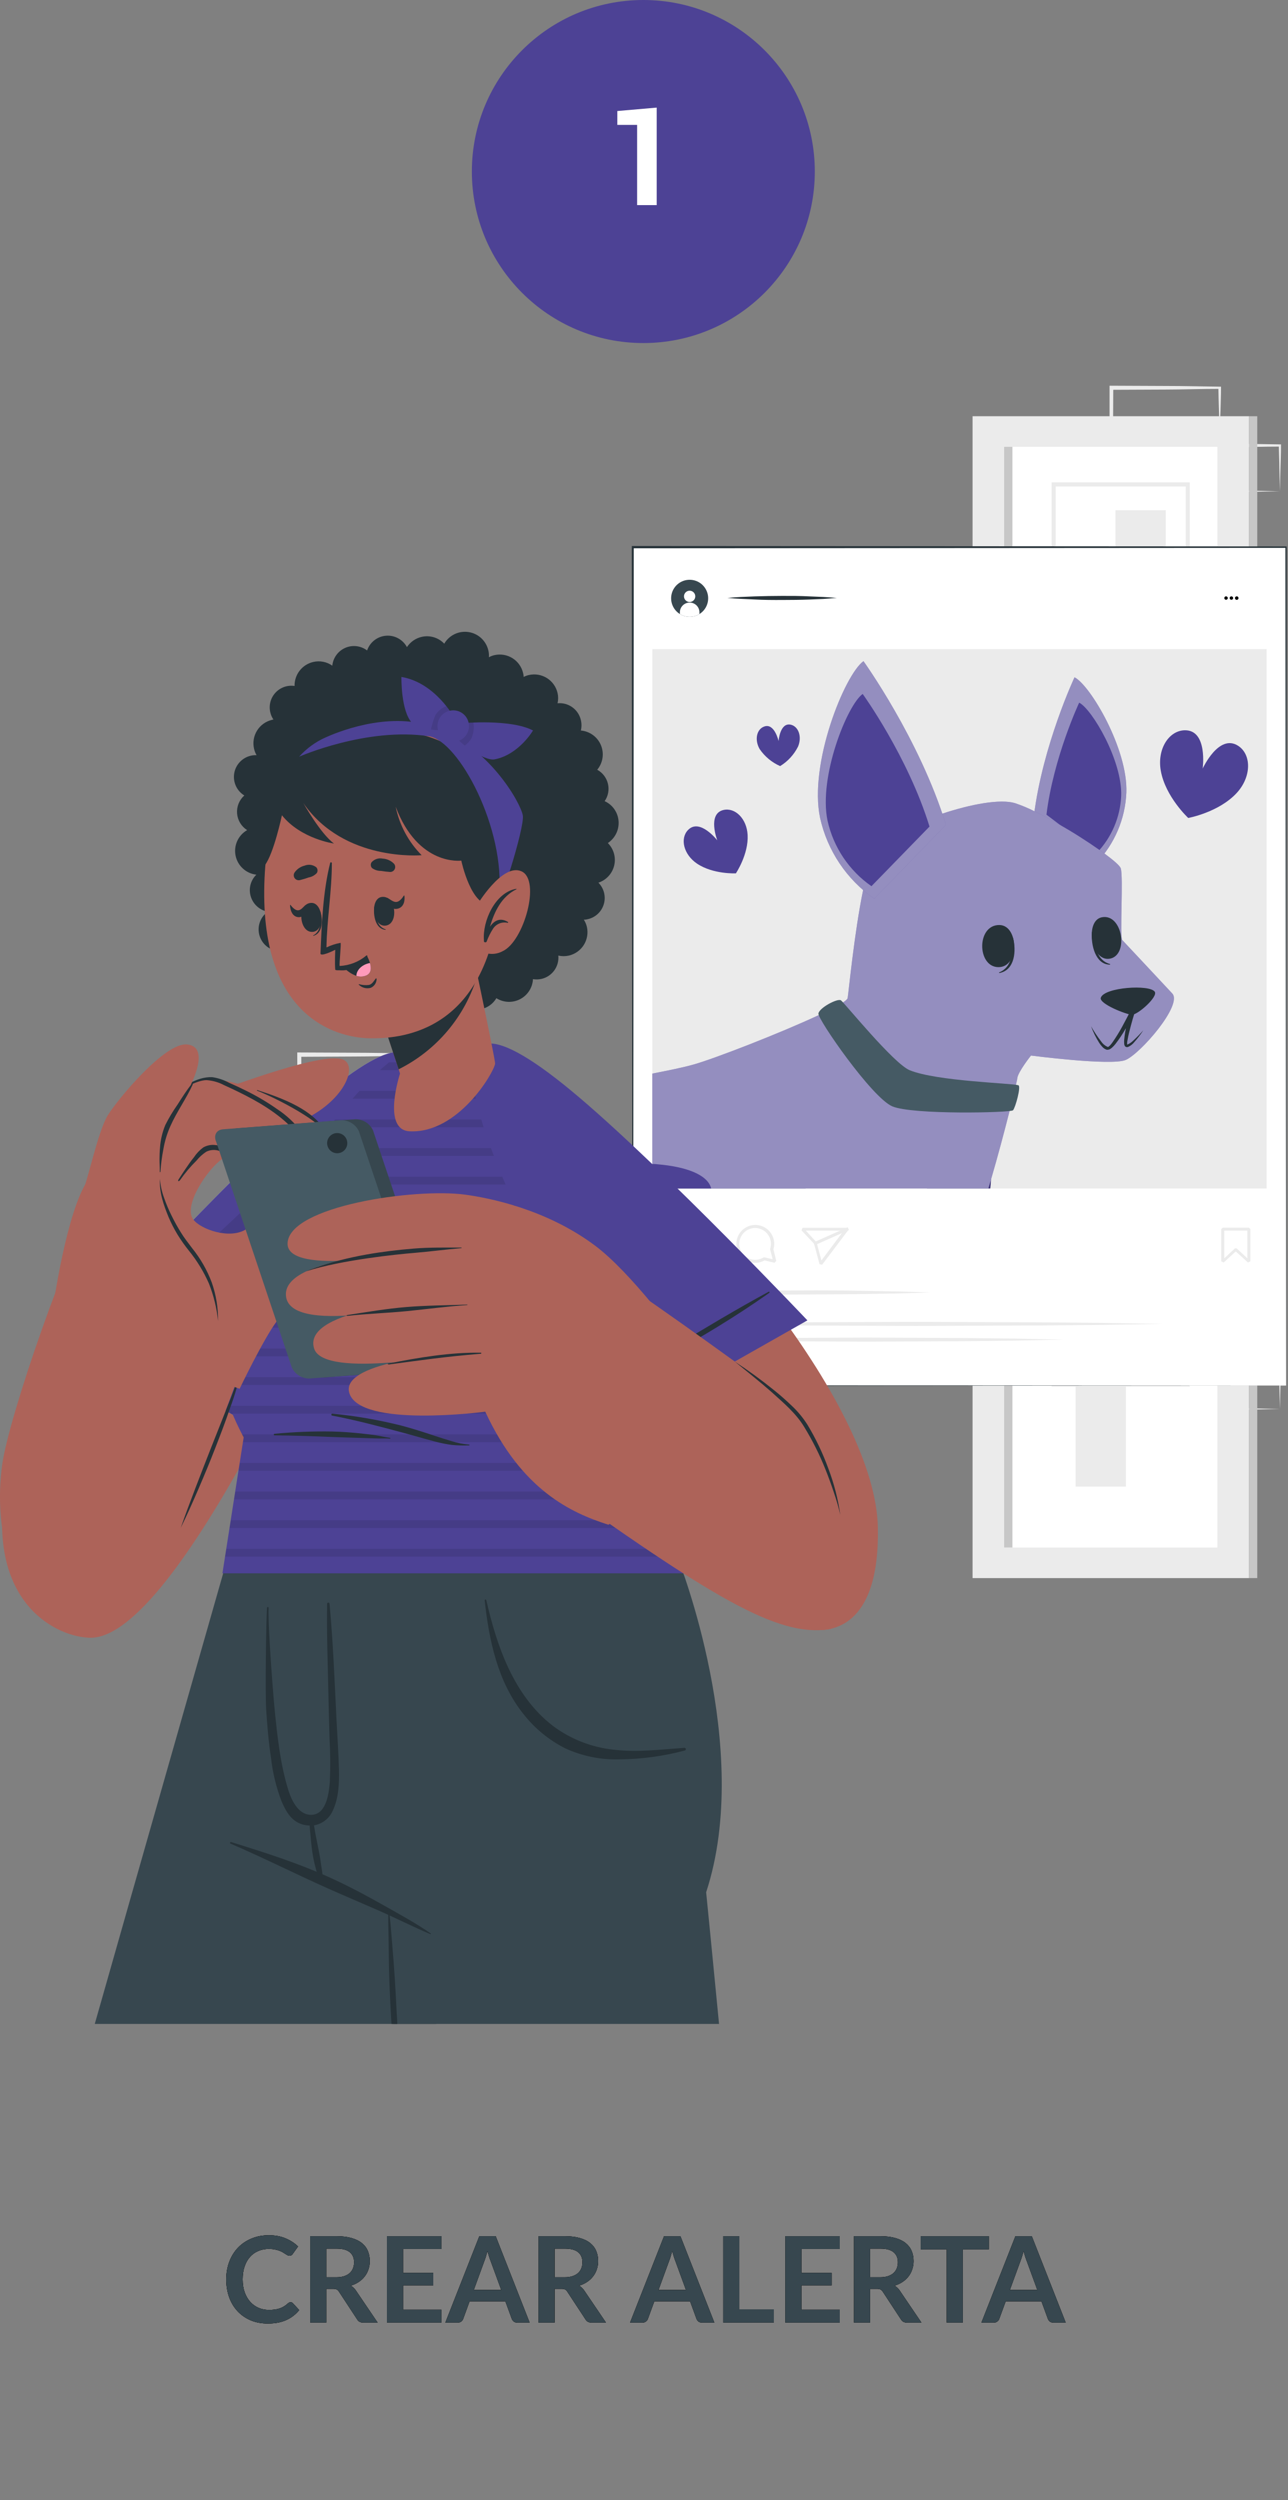 <svg width="151" height="293" viewBox="0 0 151 293" fill="none" xmlns="http://www.w3.org/2000/svg">
<rect x="0" y="0" width="151" height="293" fill="#808080" stroke="none"/>
<g clip-path="url(#clip0_376_683)">
<circle cx="75.422" cy="20.103" r="20.103" fill="#4D4295"/>
<path d="M76.989 24.041H74.694V14.635H72.373V13.012L76.989 12.611V24.041Z" fill="white"/>
<path d="M150.052 165.136L143.758 165.265L140.565 165.323C139.5 165.323 138.427 165.323 137.358 165.347H137.142V165.136L137.118 159.771V159.541H137.358L143.705 159.57C145.819 159.57 147.938 159.623 150.052 159.646H150.182V159.776C150.182 160.682 150.143 161.588 150.119 162.485L150.052 165.136ZM150.052 165.136L149.985 162.422C149.985 161.531 149.928 160.648 149.923 159.771L150.052 159.901C147.938 159.925 145.819 159.977 143.705 159.977L137.358 160.006L137.597 159.771L137.568 165.136L137.358 164.92C138.403 164.92 139.448 164.92 140.493 164.92L143.647 164.978L150.052 165.136Z" fill="#EBEBEB"/>
<path d="M142.972 50.811L136.677 50.945L133.484 50.998C132.42 50.998 131.346 50.998 130.277 51.026H130.08V50.811V45.446V45.206H130.325L136.672 45.235C138.786 45.235 140.9 45.293 143.019 45.317H143.149V45.441C143.149 46.352 143.106 47.258 143.087 48.15L142.972 50.811ZM142.972 50.811L142.904 48.102C142.88 47.206 142.847 46.323 142.837 45.446L142.972 45.576C140.853 45.576 138.738 45.652 136.624 45.657L130.277 45.686L130.516 45.446L130.488 50.811L130.277 50.595C131.322 50.595 132.362 50.595 133.412 50.624L136.567 50.676L142.972 50.811Z" fill="#EBEBEB"/>
<path d="M150.052 57.576L143.758 57.71L140.565 57.763C139.5 57.763 138.427 57.763 137.358 57.792H137.142V57.576L137.118 52.211V51.971H137.358L143.705 52C145.819 52 147.938 52.058 150.052 52.082H150.182V52.211C150.182 53.122 150.143 54.028 150.119 54.92L150.052 57.576ZM150.052 57.576L149.985 54.867C149.985 53.971 149.928 53.089 149.923 52.211L150.052 52.341C147.938 52.341 145.819 52.417 143.705 52.422L137.358 52.451L137.597 52.211L137.568 57.576L137.358 57.36C138.403 57.36 139.448 57.36 140.493 57.389L143.647 57.442L150.052 57.576Z" fill="#EBEBEB"/>
<path d="M47.78 128.983L41.49 129.113L38.297 129.17C37.228 129.17 36.154 129.17 35.085 129.17H34.874V128.959L34.85 123.595V123.35H35.09L41.437 123.379C43.552 123.379 45.671 123.432 47.785 123.456H47.919V123.585C47.919 124.491 47.881 125.397 47.857 126.294L47.78 128.983ZM47.78 128.983L47.713 126.27C47.689 125.378 47.66 124.496 47.651 123.619L47.78 123.748C45.666 123.748 43.547 123.825 41.433 123.825L35.085 123.859L35.325 123.619V128.983L35.109 128.768C36.154 128.768 37.199 128.768 38.249 128.796L41.389 128.859L47.78 128.983Z" fill="#EBEBEB"/>
<path d="M146.423 48.782H114.02V88.089H146.423V48.782Z" fill="#EBEBEB"/>
<path d="M142.722 52.369H117.721V84.499H142.722V52.369Z" fill="white"/>
<path d="M118.694 52.369H117.721V84.499H118.694V52.369Z" fill="#C7C7C7"/>
<path d="M147.396 48.782H146.423V88.089H147.396V48.782Z" fill="#C7C7C7"/>
<path d="M130.775 77.36H136.672V59.799H130.775V77.36Z" fill="#EBEBEB"/>
<path d="M139.486 65.644H123.287V56.535H139.486V65.644ZM123.767 65.165H139.007V57.015H123.767V65.165Z" fill="#EBEBEB"/>
<path d="M146.423 145.648H114.02V184.954H146.423V145.648Z" fill="#EBEBEB"/>
<path d="M142.722 149.238H117.721V181.368H142.722V149.238Z" fill="white"/>
<path d="M118.694 149.238H117.721V181.368H118.694V149.238Z" fill="#C7C7C7"/>
<path d="M147.396 145.648H146.423V184.954H147.396V145.648Z" fill="#C7C7C7"/>
<path d="M131.998 156.669H126.101V174.23H131.998V156.669Z" fill="#EBEBEB"/>
<path d="M139.486 162.513H123.287V153.428H139.486V162.513ZM123.767 162.034H139.007V153.908H123.767V162.034Z" fill="#EBEBEB"/>
<path d="M146.423 97.395H114.02V136.702H146.423V97.395Z" fill="#EBEBEB"/>
<path d="M142.722 100.981H117.721V133.111H142.722V100.981Z" fill="white"/>
<path d="M118.694 100.981H117.721V133.111H118.694V100.981Z" fill="#C7C7C7"/>
<path d="M147.396 97.395H146.423V136.702H147.396V97.395Z" fill="#C7C7C7"/>
<path d="M132.846 109.284H127.798V122.051H132.846V109.284Z" fill="#EBEBEB"/>
<path d="M138.408 126.087H124.361V116.805H138.408V126.087ZM124.84 125.607H137.928V117.285H124.84V125.607Z" fill="#DBDBDB"/>
<path d="M150.776 64.124H74.191V162.389H150.776V64.124Z" fill="white"/>
<path d="M150.776 162.389L74.191 162.442H74.138V162.389L74.071 64.11V63.995H74.191L150.776 64.043H150.843V64.139L150.776 162.389ZM150.776 162.389L150.695 64.139L150.762 64.211L74.176 64.259L74.296 64.139L74.229 162.418L74.176 162.365L150.776 162.389Z" fill="#263238"/>
<path d="M81.995 71.968C81.801 72.087 81.589 72.176 81.367 72.231C81.087 72.3 80.796 72.312 80.511 72.267C80.227 72.222 79.954 72.12 79.709 71.968C79.307 71.719 78.998 71.346 78.827 70.906C78.656 70.465 78.634 69.981 78.763 69.527C78.892 69.073 79.166 68.673 79.543 68.388C79.92 68.103 80.38 67.95 80.852 67.95C81.324 67.95 81.784 68.103 82.161 68.388C82.538 68.673 82.811 69.073 82.941 69.527C83.07 69.981 83.048 70.465 82.877 70.906C82.707 71.346 82.397 71.719 81.995 71.968Z" fill="#37474F"/>
<path d="M81.511 69.892C81.511 70.023 81.472 70.151 81.4 70.26C81.327 70.368 81.224 70.453 81.103 70.503C80.982 70.553 80.849 70.566 80.721 70.541C80.592 70.515 80.474 70.452 80.382 70.36C80.289 70.267 80.226 70.149 80.201 70.021C80.175 69.893 80.188 69.76 80.238 69.639C80.288 69.518 80.373 69.415 80.482 69.342C80.591 69.269 80.719 69.23 80.85 69.23C81.025 69.23 81.193 69.3 81.317 69.424C81.442 69.548 81.511 69.716 81.511 69.892Z" fill="white"/>
<path d="M81.996 71.693V71.967C81.801 72.087 81.589 72.175 81.368 72.23C81.087 72.299 80.796 72.311 80.511 72.266C80.227 72.221 79.954 72.119 79.709 71.967V71.693C79.728 71.403 79.856 71.131 80.069 70.931C80.281 70.733 80.561 70.622 80.852 70.622C81.143 70.622 81.423 70.733 81.636 70.931C81.848 71.131 81.977 71.403 81.996 71.693Z" fill="white"/>
<path d="M143.734 69.891C143.788 69.891 143.839 69.912 143.878 69.95C143.916 69.987 143.939 70.039 143.94 70.092C143.94 70.119 143.934 70.146 143.924 70.171C143.914 70.195 143.898 70.218 143.879 70.237C143.86 70.255 143.837 70.27 143.812 70.28C143.787 70.29 143.761 70.294 143.734 70.294C143.68 70.294 143.629 70.272 143.591 70.235C143.554 70.197 143.532 70.146 143.532 70.092C143.532 70.039 143.554 69.988 143.591 69.95C143.629 69.912 143.68 69.891 143.734 69.891Z" fill="black"/>
<path d="M144.362 69.891C144.416 69.891 144.468 69.912 144.506 69.95C144.545 69.987 144.567 70.039 144.568 70.092C144.568 70.119 144.563 70.146 144.552 70.171C144.542 70.195 144.527 70.218 144.507 70.237C144.488 70.255 144.466 70.27 144.441 70.28C144.416 70.29 144.389 70.294 144.362 70.294C144.336 70.294 144.309 70.288 144.285 70.278C144.261 70.268 144.238 70.254 144.22 70.235C144.201 70.216 144.186 70.194 144.176 70.169C144.166 70.145 144.161 70.119 144.161 70.092C144.161 70.066 144.166 70.04 144.176 70.015C144.186 69.991 144.201 69.969 144.22 69.95C144.238 69.931 144.261 69.916 144.285 69.906C144.309 69.896 144.336 69.891 144.362 69.891Z" fill="black"/>
<path d="M144.99 69.891C145.017 69.891 145.043 69.895 145.068 69.905C145.093 69.915 145.116 69.93 145.135 69.948C145.154 69.967 145.17 69.99 145.18 70.014C145.191 70.039 145.196 70.066 145.196 70.093C145.197 70.133 145.186 70.174 145.164 70.208C145.141 70.243 145.11 70.27 145.072 70.286C145.034 70.303 144.993 70.307 144.953 70.3C144.912 70.293 144.875 70.273 144.846 70.245C144.816 70.216 144.796 70.179 144.788 70.139C144.78 70.099 144.783 70.058 144.799 70.019C144.814 69.982 144.841 69.949 144.875 69.926C144.909 69.903 144.949 69.891 144.99 69.891Z" fill="black"/>
<path d="M85.275 70.079C86.344 69.978 87.413 69.935 88.482 69.897C89.551 69.859 90.62 69.844 91.689 69.839C92.758 69.835 93.827 69.839 94.896 69.897L96.502 69.964C97.039 70.002 97.571 70.026 98.108 70.079C97.571 70.132 97.039 70.156 96.502 70.199L94.896 70.266C93.827 70.309 92.758 70.314 91.689 70.319C90.62 70.324 89.551 70.319 88.482 70.261C87.413 70.204 86.344 70.18 85.275 70.079Z" fill="#263238"/>
<path d="M148.494 76.081H76.478V139.291H148.494V76.081Z" fill="#EBEBEB"/>
<path d="M82.643 146.065C82.345 146.564 81.966 147.01 81.521 147.383C81.282 147.592 81.032 147.789 80.773 147.973H80.572C79.827 147.465 79.191 146.813 78.702 146.055C78.515 145.76 78.406 145.423 78.384 145.074C78.363 144.726 78.429 144.377 78.577 144.061C78.665 143.908 78.794 143.782 78.948 143.698C79.103 143.613 79.278 143.573 79.454 143.582C79.718 143.593 79.972 143.679 80.188 143.83C80.404 143.981 80.572 144.191 80.672 144.435C80.773 144.192 80.941 143.982 81.157 143.831C81.373 143.68 81.627 143.593 81.89 143.582C82.066 143.575 82.241 143.616 82.396 143.701C82.552 143.785 82.681 143.909 82.772 144.061C82.92 144.379 82.986 144.729 82.963 145.079C82.94 145.43 82.83 145.768 82.643 146.065Z" fill="#4D4295"/>
<path d="M96.387 148.222L96.076 148.164L95.438 145.767L93.962 144.2L94.091 143.902H99.293L99.436 144.185L96.387 148.222ZM94.47 144.228L95.702 145.575L95.745 145.647L96.301 147.723L98.919 144.228H94.47Z" fill="#EBEBEB"/>
<path d="M99.383 143.833L95.36 145.618L95.504 145.943L99.527 144.158L99.383 143.833Z" fill="#EBEBEB"/>
<path d="M88.535 148.002C88.096 147.999 87.668 147.867 87.305 147.621C86.942 147.375 86.66 147.028 86.494 146.622C86.328 146.216 86.287 145.77 86.374 145.341C86.461 144.911 86.674 144.517 86.985 144.208C87.296 143.899 87.691 143.689 88.121 143.604C88.551 143.52 88.997 143.565 89.402 143.733C89.806 143.901 90.152 144.186 90.396 144.551C90.639 144.915 90.769 145.344 90.769 145.782C90.768 145.997 90.736 146.21 90.673 146.415L91.008 147.782L90.797 147.997L89.628 147.719C89.294 147.908 88.918 148.005 88.535 148.002ZM88.535 143.917C88.248 143.918 87.964 143.985 87.707 144.112C87.45 144.24 87.226 144.426 87.052 144.654C86.879 144.883 86.76 145.148 86.706 145.43C86.652 145.712 86.663 146.003 86.74 146.28C86.817 146.556 86.956 146.812 87.147 147.026C87.339 147.24 87.577 147.406 87.843 147.513C88.11 147.62 88.397 147.664 88.684 147.642C88.97 147.619 89.247 147.531 89.493 147.384L89.628 147.36L90.587 147.585L90.289 146.454V146.353C90.35 146.169 90.381 145.976 90.38 145.782C90.379 145.291 90.185 144.821 89.84 144.472C89.494 144.123 89.025 143.924 88.535 143.917Z" fill="#EBEBEB"/>
<path d="M143.456 147.968L143.173 147.824V144.056L143.35 143.879H146.414L146.591 144.056V147.824L146.313 147.968L144.875 146.669L143.456 147.968ZM143.528 144.229V147.479L144.779 146.309H144.985L146.236 147.479V144.229H143.528Z" fill="#EBEBEB"/>
<path d="M78.376 151.478C80.936 151.377 83.496 151.334 86.046 151.296C88.597 151.257 91.166 151.257 93.717 151.238C96.267 151.219 98.837 151.238 101.387 151.291L105.223 151.358C106.507 151.401 107.788 151.42 109.058 151.478C107.778 151.531 106.498 151.555 105.223 151.593L101.387 151.66C98.827 151.698 96.267 151.698 93.717 151.718C91.166 151.737 88.597 151.718 86.046 151.66C83.496 151.602 80.936 151.574 78.376 151.478Z" fill="#EBEBEB"/>
<path d="M78.376 155.16C83.213 155.064 88.045 155.016 92.878 154.978L107.38 154.92L121.877 154.978L129.126 155.045L136.38 155.16L129.126 155.28L121.877 155.347L107.38 155.4L92.878 155.347C88.045 155.309 83.213 155.261 78.376 155.16Z" fill="#EBEBEB"/>
<path d="M78.376 157.005C82.245 156.904 86.113 156.856 89.977 156.818L101.579 156.765L113.181 156.818L118.982 156.885L124.783 157.005L118.982 157.12L113.181 157.187L101.579 157.245L89.977 157.187C86.113 157.144 82.245 157.101 78.376 157.005Z" fill="#EBEBEB"/>
<path d="M116.177 138.255C116.168 138.602 116.141 138.947 116.096 139.291H108.665C112.054 137.618 115.947 136.343 116.153 137.666C116.178 137.861 116.186 138.059 116.177 138.255Z" fill="#4D4295"/>
<path opacity="0.2" d="M116.177 138.255C116.168 138.602 116.141 138.947 116.096 139.291H108.665C112.054 137.618 115.947 136.343 116.153 137.666C116.178 137.861 116.186 138.059 116.177 138.255Z" fill="black"/>
<path d="M94.446 139.291H77.072C77.01 138.493 76.991 137.693 77.014 136.894C77.02 136.745 77.058 136.6 77.125 136.467C78.529 133.432 93.616 132.795 94.451 137.014C94.539 137.77 94.538 138.535 94.446 139.291Z" fill="#4D4295"/>
<path opacity="0.2" d="M94.446 139.291H77.072C77.01 138.493 76.991 137.693 77.014 136.894C77.02 136.745 77.058 136.6 77.125 136.467C78.529 133.432 93.616 132.795 94.451 137.014C94.539 137.77 94.538 138.535 94.446 139.291Z" fill="black"/>
<path d="M128.536 101.14C130.669 98.912 131.918 95.984 132.051 92.903C132.247 87.802 127.827 80.309 125.972 79.379C125.972 79.379 122.242 87.337 121.211 95.602L128.536 101.14Z" fill="#4D4295"/>
<path opacity="0.4" d="M128.536 101.14C130.669 98.912 131.918 95.984 132.051 92.903C132.247 87.802 127.827 80.309 125.972 79.379C125.972 79.379 122.242 87.337 121.211 95.602L128.536 101.14Z" fill="white"/>
<path d="M128.594 99.955C130.317 98.154 131.329 95.79 131.442 93.301C131.6 89.168 128.019 83.104 126.518 82.351C126.518 82.351 123.498 88.794 122.683 95.482L128.594 99.955Z" fill="#4D4295"/>
<path d="M131.955 124.233C130.243 124.933 120.871 123.71 120.871 123.71C120.871 123.71 119.337 125.628 119.26 126.386C119.26 126.472 119.198 126.731 119.107 127.133C118.953 127.819 118.685 128.907 118.359 130.211C117.759 132.575 116.949 135.633 116.177 138.256C116.077 138.611 115.971 138.956 115.871 139.291H76.478V125.825C78.285 125.47 80.059 125.12 81.348 124.751C83.846 124.041 91.488 121.074 95.98 118.974C96.956 118.541 97.904 118.046 98.818 117.493C99.158 117.272 99.355 117.095 99.374 116.975C99.494 116.232 100.156 109.304 101.186 104.328C101.258 103.973 101.33 103.633 101.407 103.302C101.781 101.686 102.198 100.368 102.649 99.687C103.435 98.498 105.88 97.118 108.699 96.005C109.274 95.78 109.868 95.564 110.468 95.363C113.824 94.246 117.28 93.608 119.001 94.131C119.787 94.394 120.553 94.715 121.293 95.09C122.16 95.512 123.11 96.02 124.073 96.571C125.79 97.53 127.539 98.661 128.901 99.62L129.481 100.032C130.588 100.847 131.332 101.499 131.399 101.792C131.706 102.832 131.269 109.693 131.562 110.162C131.562 110.162 135.162 113.998 137.42 116.423C138.71 117.747 133.666 123.533 131.955 124.233Z" fill="#4D4295"/>
<path opacity="0.4" d="M131.955 124.233C130.243 124.933 120.871 123.71 120.871 123.71C120.871 123.71 119.337 125.628 119.26 126.386C119.26 126.472 119.198 126.731 119.107 127.133C118.953 127.819 118.685 128.907 118.359 130.211C117.759 132.575 116.949 135.633 116.177 138.256C116.077 138.611 115.971 138.956 115.871 139.291H76.478V125.825C78.285 125.47 80.059 125.12 81.348 124.751C83.846 124.041 91.488 121.074 95.98 118.974C96.956 118.541 97.904 118.046 98.818 117.493C99.158 117.272 99.355 117.095 99.374 116.975C99.494 116.232 100.156 109.304 101.186 104.328C101.258 103.973 101.33 103.633 101.407 103.302C101.781 101.686 102.198 100.368 102.649 99.687C103.435 98.498 105.88 97.118 108.699 96.005C109.274 95.78 109.868 95.564 110.468 95.363C113.824 94.246 117.28 93.608 119.001 94.131C119.787 94.394 120.553 94.715 121.293 95.09C122.16 95.512 123.11 96.02 124.073 96.571C125.79 97.53 127.539 98.661 128.901 99.62L129.481 100.032C130.588 100.847 131.332 101.499 131.399 101.792C131.706 102.832 131.269 109.693 131.562 110.162C131.562 110.162 135.162 113.998 137.42 116.423C138.71 117.747 133.666 123.533 131.955 124.233Z" fill="white"/>
<path d="M118.761 109.927C118.761 109.869 118.632 110.008 118.637 110.071C118.776 111.595 118.637 113.364 117.16 113.954C117.112 113.954 117.122 114.05 117.16 114.04C119.015 113.7 119.154 111.351 118.761 109.927Z" fill="#263238"/>
<path d="M117.174 108.412C114.471 108.374 114.528 113.312 117.035 113.35C119.543 113.389 119.442 108.446 117.174 108.412Z" fill="#263238"/>
<path d="M128.009 109.251C128.009 109.194 128.134 109.309 128.143 109.371C128.273 110.896 128.68 112.621 130.114 112.971C130.157 112.971 130.162 113.058 130.114 113.058C128.407 113.039 127.889 110.718 128.009 109.251Z" fill="#263238"/>
<path d="M129.174 107.506C131.595 107.027 132.362 111.921 130.133 112.353C127.904 112.784 127.151 107.899 129.174 107.506Z" fill="#263238"/>
<path d="M134.04 120.747C133.661 121.179 133.259 121.59 132.837 121.979C132.648 122.164 132.427 122.312 132.185 122.415C132.132 122.554 132.118 122.156 132.185 121.907C132.276 121.356 132.424 120.8 132.568 120.248C132.712 119.697 132.875 119.146 133.048 118.599L132.568 118.412C132.238 119.05 131.907 119.687 131.557 120.33C131.218 120.954 130.845 121.559 130.44 122.142C130.344 122.284 130.237 122.417 130.119 122.54C130.066 122.592 130.01 122.64 129.951 122.684C129.931 122.694 129.909 122.7 129.886 122.7C129.863 122.7 129.841 122.694 129.821 122.684C129.528 122.547 129.278 122.333 129.097 122.065C128.658 121.497 128.261 120.898 127.908 120.272C128.158 120.955 128.48 121.609 128.867 122.223C128.969 122.382 129.085 122.531 129.212 122.669C129.348 122.83 129.523 122.953 129.721 123.024C129.785 123.039 129.852 123.039 129.917 123.024C129.986 123.018 130.053 122.998 130.114 122.967C130.206 122.913 130.293 122.851 130.373 122.78C130.515 122.651 130.646 122.512 130.766 122.362C131.214 121.784 131.619 121.173 131.979 120.536C132.343 119.903 132.688 119.27 133.005 118.618L132.525 118.436C132.362 118.992 132.214 119.553 132.089 120.119C131.947 120.687 131.849 121.266 131.796 121.849C131.781 122.009 131.781 122.169 131.796 122.329C131.801 122.431 131.832 122.53 131.888 122.617C131.932 122.667 131.991 122.702 132.056 122.717C132.121 122.733 132.19 122.728 132.252 122.703C132.539 122.575 132.791 122.379 132.985 122.132C133.372 121.699 133.725 121.235 134.04 120.747Z" fill="#263238"/>
<path d="M132.702 118.931C132.122 118.931 128.814 117.651 129.054 116.931C129.466 115.699 134.807 115.354 135.382 116.236C135.771 116.816 133.436 118.916 132.702 118.931Z" fill="#263238"/>
<path d="M119.389 127.191C119.735 127.306 119.039 129.832 118.761 130.124C118.483 130.417 107.006 130.671 104.619 129.669C102.231 128.667 95.86 119.458 95.946 118.791C96.033 118.125 98.2 116.965 98.593 117.243C98.986 117.521 104.787 124.688 106.661 125.436C109.84 126.725 118.574 126.941 119.389 127.191Z" fill="#455A64"/>
<path d="M102.49 105.33C99.262 103.081 96.997 99.701 96.143 95.861C94.805 89.519 99.019 79.082 101.229 77.486C101.229 77.486 107.792 86.594 110.899 96.662L102.49 105.33Z" fill="#4D4295"/>
<path opacity="0.4" d="M102.49 105.33C99.262 103.081 96.997 99.701 96.143 95.861C94.805 89.519 99.019 79.082 101.229 77.486C101.229 77.486 107.792 86.594 110.899 96.662L102.49 105.33Z" fill="white"/>
<path d="M102.164 103.863C99.549 102.041 97.713 99.304 97.02 96.193C95.937 91.058 99.331 82.611 101.138 81.331C101.138 81.331 106.455 88.69 108.972 96.873L102.164 103.863Z" fill="#4D4295"/>
<path d="M83.376 139.291H76.478V136.415C76.695 136.415 76.911 136.429 77.125 136.458C80.275 136.726 82.969 137.613 83.376 139.291Z" fill="#4D4295"/>
<path d="M136.087 90.334C136.629 93.379 139.304 95.867 139.304 95.867C139.304 95.867 142.895 95.21 144.99 92.933C146.73 91.039 146.735 88.441 145.158 87.41C142.895 85.938 140.996 90.076 140.996 90.076C140.996 90.076 141.62 85.564 138.916 85.588C137.032 85.608 135.636 87.798 136.087 90.334Z" fill="#4D4295"/>
<path d="M81.703 101.207C83.587 102.487 86.272 102.357 86.272 102.357C86.272 102.357 87.772 100.123 87.648 97.856C87.547 95.938 86.181 94.624 84.829 94.927C82.887 95.363 84.091 98.489 84.091 98.489C84.091 98.489 82.034 95.842 80.658 97.28C79.699 98.282 80.14 100.143 81.703 101.207Z" fill="#4D4295"/>
<path d="M89.062 87.797C89.661 88.67 90.491 89.359 91.459 89.787C92.362 89.234 93.092 88.438 93.564 87.49C94.043 86.33 93.607 85.141 92.715 84.935C91.43 84.643 91.277 86.853 91.277 86.853C91.277 86.853 90.797 84.686 89.575 85.156C88.703 85.477 88.434 86.714 89.062 87.797Z" fill="#4D4295"/>
<path d="M64.996 182.736C64.996 182.736 55.057 221.774 51.126 237.206H11.11C15.602 221.386 26.638 182.736 26.638 182.736H64.996Z" fill="#37474F"/>
<path d="M82.787 221.774C82.787 221.774 83.678 230.739 84.297 237.206H46.121C45.886 231.636 45.58 224.55 45.565 224.545H45.522L43.849 223.706L37.828 220.715L37.578 220.59L34.52 219.07C34.52 219.046 34.457 218.788 34.371 218.322C34.155 217.205 33.724 214.914 33.182 212.013C32.511 208.423 31.672 203.897 30.862 199.491C29.337 191.241 27.913 183.402 27.88 182.894C27.88 182.827 27.88 182.784 27.88 182.76H79.522C79.522 182.76 88.324 204.889 82.787 221.774Z" fill="#37474F"/>
<path d="M50.498 226.602C48.734 225.38 46.836 224.354 44.971 223.299C43.106 222.245 41.136 221.19 39.141 220.265C35.263 218.457 31.169 217.153 27.089 215.888C26.983 215.859 26.916 216.027 27.017 216.07C30.948 217.757 34.755 219.689 38.666 221.425C40.632 222.297 42.612 223.131 44.583 223.999C46.553 224.867 48.471 225.85 50.455 226.679C50.465 226.685 50.477 226.686 50.489 226.683C50.5 226.68 50.509 226.672 50.515 226.662C50.521 226.652 50.522 226.64 50.519 226.629C50.516 226.618 50.508 226.608 50.498 226.602Z" fill="#263238"/>
<path d="M39.736 207.368C39.688 205.45 39.549 203.532 39.453 201.591C39.227 197.046 39.055 192.482 38.633 187.942C38.627 187.909 38.609 187.879 38.584 187.858C38.558 187.836 38.525 187.824 38.492 187.824C38.458 187.824 38.425 187.836 38.4 187.858C38.374 187.879 38.356 187.909 38.35 187.942C38.293 191.461 38.427 194.985 38.499 198.489C38.532 200.248 38.585 202.003 38.633 203.762C38.73 205.442 38.742 207.125 38.667 208.806C38.575 210.072 38.297 212.536 36.644 212.689C35.085 212.833 34.246 211.15 33.839 209.918C32.851 206.788 32.501 203.408 32.18 200.153C31.993 198.235 31.389 190.377 31.495 188.431C31.495 188.306 31.308 188.311 31.298 188.431C31.193 190.416 31.082 198.398 31.207 200.378C31.332 202.296 31.49 204.18 31.777 206.064C31.971 207.785 32.382 209.475 33 211.093C33.571 212.425 34.256 213.605 35.752 213.897C35.935 213.932 36.121 213.952 36.308 213.955C36.308 214.362 36.385 214.775 36.409 215.177C36.456 215.815 36.533 216.448 36.62 217.095C36.711 217.716 36.84 218.331 37.008 218.936C37.142 219.549 37.36 220.141 37.655 220.695C37.667 220.712 37.684 220.725 37.704 220.732C37.724 220.738 37.745 220.739 37.765 220.733C37.785 220.727 37.802 220.716 37.815 220.699C37.828 220.683 37.836 220.663 37.837 220.643C37.851 220.033 37.799 219.424 37.684 218.826C37.602 218.207 37.511 217.584 37.387 216.97C37.262 216.357 37.152 215.767 37.027 215.163C36.941 214.76 36.888 214.343 36.811 213.936C37.294 213.851 37.748 213.649 38.133 213.346C38.518 213.043 38.821 212.649 39.017 212.2C39.717 210.724 39.774 208.974 39.736 207.368Z" fill="#263238"/>
<path d="M80.222 204.846C77.465 205.038 74.742 205.393 71.976 205.067C69.367 204.8 66.88 203.825 64.785 202.248C60.24 198.724 58.245 192.952 57.013 187.539C57.01 187.514 56.996 187.491 56.975 187.476C56.955 187.46 56.929 187.454 56.903 187.458C56.878 187.462 56.855 187.475 56.84 187.496C56.824 187.517 56.818 187.543 56.822 187.568C57.335 192.262 58.346 197.118 61.376 200.896C62.681 202.558 64.332 203.917 66.213 204.88C68.212 205.81 70.4 206.261 72.604 206.198C75.194 206.177 77.771 205.829 80.274 205.162C80.316 205.155 80.354 205.132 80.379 205.097C80.403 205.063 80.413 205.02 80.406 204.978C80.399 204.936 80.376 204.898 80.341 204.874C80.307 204.849 80.264 204.839 80.222 204.846Z" fill="#263238"/>
<path d="M46.582 237.206H45.896C45.781 235.346 45.691 233.484 45.628 231.621C45.589 230.384 45.58 229.147 45.565 227.915C45.565 226.784 45.503 225.648 45.522 224.521V224.425C45.522 224.349 45.522 224.277 45.522 224.205C45.522 224.188 45.529 224.172 45.54 224.161C45.552 224.149 45.568 224.142 45.584 224.142C45.601 224.142 45.617 224.149 45.629 224.161C45.64 224.172 45.647 224.188 45.647 224.205C45.647 224.305 45.671 224.406 45.68 224.507C45.834 225.806 45.91 227.124 46.026 228.428C46.241 230.916 46.385 233.405 46.505 235.902C46.543 236.334 46.562 236.77 46.582 237.206Z" fill="#263238"/>
<path d="M31.389 106.85C30.921 107.183 30.579 107.665 30.418 108.217C30.258 108.769 30.289 109.359 30.506 109.891C30.723 110.423 31.113 110.866 31.614 111.149C32.114 111.431 32.696 111.537 33.263 111.447C33.201 111.805 33.211 112.172 33.292 112.526C33.451 113.208 33.858 113.807 34.434 114.205C35.01 114.603 35.714 114.772 36.408 114.679C36.363 114.98 36.376 115.288 36.447 115.585C36.554 116.055 36.793 116.486 37.135 116.826C37.477 117.166 37.909 117.403 38.38 117.508C38.851 117.614 39.342 117.584 39.797 117.421C40.251 117.259 40.651 116.971 40.948 116.591C41.145 117.201 41.563 117.715 42.121 118.031C42.679 118.346 43.335 118.44 43.959 118.293C44.309 118.204 44.636 118.041 44.918 117.814C44.918 117.886 44.947 117.967 44.961 118.039C45.085 118.565 45.373 119.038 45.782 119.391C46.192 119.743 46.702 119.957 47.241 120.002C47.779 120.046 48.318 119.92 48.78 119.639C49.242 119.359 49.603 118.94 49.813 118.442C50.031 118.914 50.389 119.307 50.838 119.57C51.287 119.833 51.805 119.952 52.323 119.912C52.842 119.872 53.336 119.674 53.739 119.345C54.142 119.017 54.434 118.573 54.578 118.073C55.157 118.346 55.81 118.415 56.433 118.269C56.798 118.187 57.143 118.031 57.445 117.811C57.748 117.591 58.002 117.311 58.193 116.989C58.607 117.249 59.082 117.396 59.57 117.416C60.059 117.435 60.544 117.327 60.978 117.101C61.411 116.875 61.778 116.54 62.042 116.128C62.307 115.717 62.459 115.244 62.483 114.755C62.816 114.81 63.156 114.8 63.485 114.727C64.089 114.587 64.622 114.234 64.985 113.731C65.347 113.228 65.515 112.611 65.456 111.994C65.863 112.087 66.286 112.087 66.693 111.994C67.417 111.827 68.045 111.38 68.441 110.752C68.838 110.123 68.969 109.363 68.807 108.638C68.737 108.337 68.615 108.05 68.447 107.79C68.598 107.791 68.748 107.772 68.893 107.732C69.339 107.634 69.75 107.419 70.084 107.108C70.417 106.797 70.661 106.402 70.79 105.964C70.919 105.527 70.928 105.063 70.816 104.621C70.704 104.178 70.475 103.774 70.154 103.451C70.609 103.301 71.017 103.037 71.341 102.685C71.665 102.333 71.894 101.903 72.005 101.437C72.116 100.972 72.106 100.485 71.976 100.025C71.846 99.564 71.6 99.144 71.261 98.805C71.741 98.487 72.112 98.031 72.326 97.496C72.539 96.962 72.584 96.375 72.455 95.814C72.359 95.395 72.168 95.004 71.896 94.671C71.624 94.339 71.279 94.074 70.887 93.896C71.091 93.603 71.231 93.27 71.297 92.919C71.364 92.569 71.356 92.208 71.273 91.861C71.191 91.513 71.036 91.187 70.82 90.903C70.603 90.62 70.329 90.385 70.015 90.214C70.344 89.82 70.558 89.343 70.635 88.835C70.711 88.327 70.647 87.808 70.45 87.334C70.252 86.86 69.928 86.45 69.513 86.147C69.099 85.844 68.609 85.661 68.097 85.617C68.196 85.214 68.196 84.793 68.097 84.389C67.958 83.786 67.604 83.254 67.101 82.892C66.598 82.53 65.981 82.364 65.365 82.424C65.458 82.027 65.458 81.613 65.365 81.216C65.197 80.493 64.749 79.866 64.121 79.471C63.492 79.077 62.733 78.948 62.009 79.111C61.795 79.158 61.588 79.234 61.395 79.337C61.389 79.184 61.366 79.033 61.328 78.886C61.16 78.163 60.713 77.536 60.084 77.141C59.455 76.747 58.696 76.618 57.972 76.781C57.742 76.831 57.521 76.915 57.315 77.031C57.337 76.764 57.316 76.495 57.253 76.235C57.128 75.685 56.84 75.185 56.427 74.8C56.014 74.416 55.495 74.164 54.937 74.079C54.379 73.993 53.809 74.077 53.299 74.319C52.79 74.562 52.365 74.952 52.08 75.439C51.746 75.086 51.326 74.827 50.861 74.688C50.396 74.548 49.902 74.533 49.429 74.643C48.722 74.806 48.106 75.235 47.708 75.842C47.472 75.404 47.113 75.044 46.675 74.807C46.238 74.57 45.74 74.466 45.244 74.508C44.749 74.55 44.276 74.735 43.884 75.042C43.492 75.349 43.198 75.763 43.038 76.235C42.677 75.961 42.249 75.788 41.798 75.734C41.348 75.68 40.891 75.748 40.475 75.93C40.06 76.112 39.7 76.401 39.434 76.768C39.167 77.135 39.003 77.567 38.959 78.018C38.638 77.792 38.274 77.636 37.889 77.561C37.503 77.485 37.107 77.493 36.725 77.582C36.092 77.728 35.529 78.088 35.13 78.6C34.731 79.113 34.52 79.747 34.534 80.396C34.123 80.334 33.703 80.374 33.311 80.513C32.919 80.651 32.568 80.884 32.287 81.19C32.006 81.497 31.805 81.867 31.701 82.27C31.597 82.672 31.594 83.094 31.691 83.498C31.759 83.799 31.884 84.084 32.06 84.337C32.002 84.337 31.95 84.337 31.892 84.366C31.164 84.535 30.533 84.987 30.138 85.622C29.742 86.256 29.615 87.022 29.783 87.75C29.842 88.017 29.942 88.272 30.08 88.508C29.851 88.495 29.622 88.516 29.399 88.57C28.906 88.684 28.458 88.942 28.112 89.312C27.766 89.682 27.538 90.146 27.456 90.646C27.375 91.145 27.445 91.658 27.656 92.118C27.867 92.578 28.21 92.965 28.642 93.23C28.347 93.492 28.117 93.82 27.97 94.186C27.823 94.553 27.763 94.949 27.795 95.343C27.827 95.736 27.95 96.117 28.154 96.455C28.359 96.793 28.639 97.079 28.973 97.29C28.459 97.585 28.052 98.033 27.809 98.573C27.567 99.112 27.501 99.715 27.621 100.294C27.741 100.873 28.041 101.399 28.479 101.798C28.916 102.196 29.468 102.446 30.056 102.511C29.742 102.816 29.512 103.197 29.389 103.617C29.267 104.037 29.255 104.482 29.356 104.908C29.47 105.394 29.723 105.837 30.084 106.182C30.445 106.526 30.898 106.759 31.389 106.85Z" fill="#263238"/>
<path d="M39.098 128.581C19.806 145.965 1.925 165.016 0.525 174.72C-1.393 188.177 6.862 191.907 10.592 191.945C20.684 192.041 39.031 151.133 45.412 135.509C51.587 120.345 43.331 124.765 39.098 128.581Z" fill="#AD6359"/>
<path d="M9.983 156.402L31.427 168.061C31.427 168.061 44.765 143.429 47.838 132.014C50.911 120.6 46.323 120.926 36.226 129.804C26.13 138.683 9.983 156.402 9.983 156.402Z" fill="#C7C7C7"/>
<path d="M9.983 156.402L31.427 168.061C31.427 168.061 44.765 143.429 47.838 132.014C50.911 120.6 46.323 120.926 36.226 129.804C26.13 138.683 9.983 156.402 9.983 156.402Z" fill="#4D4295"/>
<path opacity="0.1" d="M47.833 132.009C44.764 143.428 31.427 168.065 31.427 168.065L11.901 157.441L47.857 123.643C49.06 124.544 49.113 127.272 47.833 132.009Z" fill="black"/>
<path d="M14.399 153.112C22.668 158.707 30.698 162.346 32.285 163.271C32.362 163.314 32.424 163.185 32.348 163.146C30.723 162.322 21.921 156.842 14.461 152.978C14.375 152.935 14.317 153.059 14.399 153.112Z" fill="#263238"/>
<path d="M26.077 184.394L28.57 168.445C28.57 168.445 22.688 158.18 26.101 150.812C27.822 147.082 39.63 128.845 45.987 124.229C51.956 119.914 61.06 124.161 63.84 127.925C71.832 138.759 75.969 149.019 80.433 184.394H26.077Z" fill="#4D4295"/>
<path opacity="0.1" d="M61.117 125.417H44.549C44.918 125.077 45.278 124.775 45.618 124.506H59.631C60.142 124.784 60.638 125.088 61.117 125.417ZM63.84 127.924C63.823 127.899 63.803 127.875 63.783 127.852H42.147C41.874 128.145 41.605 128.447 41.332 128.763H64.449C64.248 128.485 64.046 128.202 63.84 127.924ZM66.137 131.204H39.29L38.566 132.114H66.726C66.535 131.808 66.319 131.506 66.137 131.204ZM68.193 134.559H36.706C36.476 134.861 36.25 135.163 36.03 135.47H68.716C68.538 135.154 68.366 134.847 68.193 134.55V134.559ZM69.953 137.915H34.27C34.055 138.217 33.844 138.524 33.633 138.826H70.379C70.24 138.505 70.097 138.198 69.953 137.901V137.915ZM71.434 141.271H31.964C31.753 141.578 31.552 141.885 31.351 142.182H71.794L71.434 141.271ZM72.685 144.627H29.764L29.184 145.538H72.992C72.892 145.197 72.791 144.891 72.685 144.593V144.627ZM73.759 147.983H27.683C27.491 148.304 27.314 148.611 27.151 148.894H74.028C73.937 148.544 73.85 148.242 73.759 147.944V147.983ZM74.718 151.339H25.895C25.774 151.637 25.668 151.941 25.579 152.25H74.948C74.847 151.895 74.771 151.588 74.694 151.291L74.718 151.339ZM75.538 154.695H25.09C25.061 154.997 25.042 155.303 25.032 155.605H75.725C75.658 155.227 75.586 154.944 75.514 154.642L75.538 154.695ZM76.276 158.05H25.142C25.176 158.357 25.214 158.659 25.257 158.961H76.439C76.386 158.583 76.314 158.285 76.252 157.988L76.276 158.05ZM76.947 161.406H25.766C25.842 161.718 25.929 162.02 26.015 162.317H77.096L76.947 161.406ZM77.556 164.762H26.844C26.964 165.083 27.089 165.385 27.209 165.673H77.695C77.642 165.294 77.585 164.988 77.532 164.685L77.556 164.762ZM78.27 169.024L78.127 168.113H28.35C28.489 168.377 28.57 168.521 28.57 168.521L28.493 169.024H78.27ZM78.654 171.46H28.11L27.966 172.37H78.784C78.726 172.006 78.678 171.685 78.63 171.383L78.654 171.46ZM79.133 174.815H27.587L27.444 175.726H79.263C79.22 175.362 79.172 175.036 79.129 174.734L79.133 174.815ZM79.613 178.171H27.065L26.921 179.082H79.742C79.685 178.684 79.642 178.382 79.603 178.08L79.613 178.171ZM80.059 181.527H26.528L26.384 182.438H80.169C80.131 182.035 80.092 181.733 80.049 181.431L80.059 181.527Z" fill="black"/>
<path d="M38.963 165.679C41.695 165.945 44.403 166.415 47.066 167.083C48.384 167.433 49.678 167.846 50.968 168.282C51.61 168.498 52.258 168.694 52.91 168.891C53.587 169.112 54.289 169.25 55 169.303C55.062 169.303 55.057 169.399 55 169.399C54.328 169.427 53.655 169.409 52.986 169.346C52.34 169.26 51.699 169.134 51.069 168.967C49.731 168.622 48.408 168.22 47.07 167.865C44.371 167.146 41.677 166.427 38.92 165.904C38.8 165.88 38.834 165.664 38.963 165.679Z" fill="#263238"/>
<path d="M32.185 168.042C34.439 167.823 36.704 167.733 38.968 167.773C40.1 167.797 41.222 167.888 42.348 168.003C42.89 168.061 43.427 168.128 43.959 168.2C44.491 168.272 45.129 168.44 45.718 168.511C45.781 168.511 45.781 168.617 45.718 168.612C45.158 168.559 44.592 168.612 44.031 168.583L42.339 168.526C41.207 168.488 40.081 168.464 38.954 168.416C36.691 168.32 34.443 168.243 32.18 168.224C32.06 168.224 32.07 168.051 32.185 168.042Z" fill="#263238"/>
<path d="M65.269 127.344C83.558 141.386 102.629 165.218 102.917 178.982C103.2 192.568 95.563 191.216 94.287 190.814C80.701 186.585 64.315 148.884 58.26 133.534C52.233 118.312 60.748 123.869 65.269 127.344Z" fill="#AD6359"/>
<path d="M94.657 154.748L73.419 166.791C73.419 166.791 59.645 142.398 56.371 131.041C53.097 119.684 57.689 119.928 67.939 128.644C78.189 137.36 94.657 154.748 94.657 154.748Z" fill="#4D4295"/>
<path d="M90.184 151.526C82.034 157.279 74.066 161.047 72.475 162.001C72.403 162.044 72.335 161.919 72.417 161.876C74.023 161.023 82.724 155.39 90.117 151.392C90.203 151.344 90.261 151.473 90.184 151.526Z" fill="#263238"/>
<path d="M74.785 165.947C74.347 166.109 73.919 166.3 73.505 166.517C71.463 162.457 71.837 163.387 69.756 159.35L66.702 153.41C65.647 151.349 64.698 149.206 63.533 147.207C63.532 147.198 63.529 147.191 63.524 147.184C63.519 147.177 63.513 147.172 63.506 147.168C63.499 147.164 63.49 147.162 63.482 147.161C63.474 147.161 63.466 147.163 63.458 147.167C63.451 147.17 63.444 147.175 63.439 147.182C63.434 147.188 63.431 147.196 63.429 147.204C63.428 147.212 63.428 147.22 63.43 147.228C63.432 147.236 63.437 147.244 63.442 147.25C64.118 149.206 65.034 151.085 65.901 152.974C65.71 152.681 65.528 152.384 65.317 152.101C64.837 151.473 64.391 150.841 63.974 150.184C63.907 150.078 63.739 150.184 63.802 150.265C64.2 150.903 64.554 151.555 64.9 152.216C65.245 152.878 65.638 153.516 66.031 154.158C66.424 154.8 66.832 155.357 67.253 155.946L67.407 156.162C67.963 157.337 68.505 158.521 69.085 159.69C70.306 162.216 71.716 164.645 73.303 166.958C73.839 166.702 74.353 166.403 74.842 166.067C74.9 166.019 74.842 165.942 74.785 165.947Z" fill="#263238"/>
<path d="M11.503 191.466C17.798 190.545 21.364 178.848 28.354 160.232C29.582 156.963 13.325 138.256 11.12 141.262C8.339 145.054 0.97 166.076 0.237 171.791C-1.211 183.033 4.154 192.544 11.503 191.466Z" fill="#AD6359"/>
<path d="M21.187 179.074C21.738 177.482 22.337 175.91 22.932 174.342C23.526 172.774 24.15 171.207 24.759 169.639L26.614 164.96C26.933 164.18 27.237 163.397 27.525 162.611C27.831 161.829 28.124 161.043 28.354 160.214C28.014 161.864 27.548 163.486 26.959 165.065C26.417 166.662 25.813 168.229 25.204 169.797C24.596 171.365 23.948 172.918 23.287 174.457C22.625 175.996 21.925 177.559 21.187 179.074Z" fill="#263238"/>
<path d="M5.99 154.747C6.872 148.357 8.675 139.445 10.957 137.575C13.354 135.614 22.06 129.061 24.572 128.193C27.084 127.325 38.292 123.054 40.354 124.247C41.998 125.206 40.047 129.521 34.716 131.611C30.027 133.438 27.616 135.14 26.274 135.72C24.931 136.3 21.623 140.739 22.52 142.695C23.047 143.85 26.408 145.207 28.493 144.263C30.579 143.318 31.101 139.181 33.484 137.23C35.867 135.279 40.081 135.518 40.325 136.655C40.57 137.791 39.179 138.323 37.027 142.187C35.641 144.67 35.545 150.629 32.405 154.906C30.828 157.053 28.091 162.768 28.091 162.768L5.99 154.747Z" fill="#AD6359"/>
<path d="M35.713 135.485C36.484 135.367 37.207 135.035 37.799 134.526C38.038 134.295 38.205 133.998 38.278 133.673C38.307 133.495 38.307 133.313 38.278 133.136C38.273 132.947 38.2 132.766 38.072 132.627C38.033 132.599 38.096 132.546 38.115 132.589C38.174 132.679 38.239 132.764 38.312 132.843C38.359 132.919 38.399 132.999 38.431 133.083C38.494 133.25 38.523 133.427 38.518 133.605C38.507 133.996 38.361 134.37 38.105 134.665C37.799 134.984 37.424 135.228 37.008 135.379C36.593 135.529 36.148 135.582 35.708 135.533C35.706 135.529 35.703 135.525 35.702 135.521C35.701 135.517 35.7 135.512 35.701 135.508C35.701 135.503 35.702 135.499 35.705 135.495C35.707 135.491 35.71 135.488 35.713 135.485Z" fill="#263238"/>
<path d="M10.956 137.589C12.989 134.401 18.181 128.648 23.33 126.668C26.806 125.331 38.786 131.156 38.436 133.442C38.086 135.729 36.039 135.744 33.019 135.384C31.911 135.255 26.077 133.16 25.085 134.387C23.646 136.146 21.844 142.163 21.844 142.163L10.956 137.589Z" fill="#AD6359"/>
<path d="M38.144 132.551C36.663 130.102 33.407 128.798 30.171 127.757C30.123 127.757 30.095 127.815 30.143 127.834C30.967 128.098 36.241 130.519 38.105 132.58C38.125 132.614 38.158 132.575 38.144 132.551Z" fill="#263238"/>
<path d="M10.956 137.59C12.989 134.402 18.181 128.649 23.33 126.669C26.806 125.331 36.274 132.786 35.938 135.078C35.603 137.369 32.65 137.552 29.404 136.42C28.354 136.056 24.831 133.582 23.838 134.805C22.4 136.569 18.929 140.936 18.929 140.936L10.956 137.59Z" fill="#AD6359"/>
<path d="M20.933 138.233C21.259 137.729 21.374 137.552 21.71 137.053C22.045 136.555 22.381 136.066 22.75 135.615C23.04 135.179 23.404 134.796 23.824 134.484C24.259 134.233 24.765 134.134 25.262 134.201C26.389 134.301 27.405 135.016 28.359 135.567C29.428 136.176 31.643 137.168 33.336 137.005C33.802 136.981 34.258 136.857 34.673 136.641C34.989 136.499 35.265 136.28 35.474 136.003C36.207 134.757 35.287 133.333 34.347 132.326C32.597 130.452 30.243 129.09 27.961 127.973C27.4 127.695 26.835 127.436 26.264 127.177C25.63 126.838 24.93 126.639 24.212 126.593C23.033 126.593 21.106 127.781 20.506 128.141C20.459 128.17 20.425 128.098 20.468 128.069C21.192 127.618 22.985 126.151 24.888 126.243C25.58 126.346 26.249 126.57 26.863 126.904C27.525 127.192 28.182 127.499 28.824 127.82C30.086 128.438 31.297 129.153 32.449 129.958C33.598 130.704 34.602 131.652 35.411 132.758C35.749 133.251 35.946 133.827 35.983 134.423C36.02 135.02 35.896 135.616 35.622 136.147C35.1 137.01 33.992 137.216 33.484 137.283C32.988 137.353 32.484 137.353 31.988 137.283C30.88 137.042 29.791 136.721 28.728 136.325C27.698 135.917 26.772 135.222 25.708 134.886C25.459 134.799 25.194 134.763 24.931 134.78C24.667 134.797 24.41 134.868 24.174 134.987C23.741 135.276 23.355 135.628 23.028 136.032C22.32 136.73 21.678 137.493 21.111 138.309C20.957 138.511 20.799 138.448 20.933 138.233Z" fill="#263238"/>
<path d="M9.451 140.366C10.199 138.851 11.45 132.594 12.658 130.677C13.866 128.759 19.37 122.124 21.945 122.412C25.176 122.766 21.81 128.601 20.118 131.003C18.426 133.405 18.718 137.489 18.718 137.489L9.451 140.366Z" fill="#AD6359"/>
<path d="M22.477 127.024C21.878 127.786 21.345 128.625 20.823 129.445C20.285 130.207 19.804 131.008 19.385 131.842C19.032 132.691 18.82 133.591 18.757 134.508C18.713 134.958 18.704 135.404 18.699 135.859C18.694 136.315 18.742 136.847 18.728 137.341C18.728 137.394 18.809 137.398 18.809 137.341C18.869 136.441 18.986 135.546 19.159 134.661C19.317 133.741 19.59 132.844 19.97 131.991C20.722 130.294 21.83 128.783 22.597 127.096C22.621 127.014 22.52 126.971 22.477 127.024Z" fill="#263238"/>
<path d="M18.756 138.17C18.81 138.927 18.971 139.673 19.236 140.385C19.482 141.098 19.775 141.795 20.113 142.47C20.444 143.149 20.811 143.81 21.211 144.45C21.599 145.092 22.069 145.672 22.529 146.291C23.501 147.495 24.275 148.846 24.821 150.294C25.334 151.749 25.585 153.282 25.564 154.824C25.412 153.315 25.051 151.833 24.49 150.423C23.885 149.046 23.098 147.757 22.151 146.588C21.669 145.987 21.224 145.358 20.818 144.704C20.419 144.044 20.067 143.357 19.763 142.647C19.183 141.224 18.646 139.713 18.756 138.17Z" fill="#263238"/>
<path d="M43.724 132.46L52.579 158.885C52.929 159.652 52.579 160.324 51.802 160.386L37.899 161.45C37.473 161.451 37.055 161.331 36.694 161.104C36.333 160.876 36.045 160.551 35.862 160.165L27.007 133.74C26.662 132.973 27.007 132.302 27.784 132.24L41.687 131.176C42.113 131.175 42.531 131.295 42.892 131.523C43.252 131.75 43.541 132.075 43.724 132.46Z" fill="#37474F"/>
<path d="M42.07 132.57L50.925 158.995C51.275 159.762 50.925 160.433 50.153 160.496L36.25 161.565C35.824 161.564 35.407 161.443 35.046 161.216C34.686 160.989 34.397 160.664 34.213 160.28L25.358 133.855C25.008 133.083 25.358 132.417 26.134 132.354L40.037 131.285C40.463 131.287 40.879 131.408 41.239 131.635C41.598 131.863 41.886 132.187 42.07 132.57Z" fill="#455A64"/>
<path d="M38.355 134.094C38.378 134.327 38.469 134.548 38.618 134.729C38.767 134.911 38.966 135.043 39.19 135.111C39.415 135.179 39.654 135.179 39.878 135.111C40.102 135.042 40.301 134.909 40.45 134.728C40.598 134.547 40.689 134.325 40.712 134.092C40.734 133.859 40.687 133.624 40.577 133.418C40.466 133.211 40.296 133.042 40.089 132.932C39.882 132.822 39.648 132.776 39.414 132.8C39.102 132.831 38.816 132.985 38.617 133.228C38.418 133.47 38.324 133.782 38.355 134.094Z" fill="#263238"/>
<path d="M97.169 190.952C91.099 191.858 83.477 187.222 63.677 173.104C60.94 171.152 69.526 148.107 72.556 150.044C76.391 152.484 90.673 162.772 91.622 163.654C99.638 171.114 101.282 190.343 97.169 190.952Z" fill="#AD6359"/>
<path d="M79.646 156.905C79.646 156.905 73.989 149.119 69.718 145.955C64.027 141.712 57.368 140.399 54.544 140.015C48.648 139.21 33.839 141.353 33.714 145.725C33.594 149.68 48.624 146.732 48.624 146.732C48.624 146.732 32.803 147.211 33.541 152.005C34.28 156.799 51.524 152.379 51.524 152.379C51.524 152.379 35.287 153.237 36.83 158.06C37.995 161.699 53.854 158.583 53.854 158.583C53.854 158.583 39.903 159.417 40.939 163.214C42.085 167.409 56.889 165.448 56.889 165.448C61.151 174.657 66.956 177.299 71.295 178.689C72.331 179.02 79.646 156.905 79.646 156.905Z" fill="#AD6359"/>
<path d="M54.079 146.214C52.219 146.214 50.34 146.18 48.485 146.334C46.629 146.487 44.779 146.707 42.947 147.033C38.455 147.834 35.756 149.037 35.943 148.985C40.061 147.652 46.687 146.995 48.542 146.842C50.397 146.688 52.238 146.439 54.089 146.281C54.137 146.281 54.127 146.214 54.079 146.214Z" fill="#263238"/>
<path d="M54.76 152.897C52.387 152.988 50.024 152.988 47.651 153.184C45.277 153.381 43.067 153.765 40.728 154.119C40.546 154.148 40.622 154.239 40.804 154.215C43.158 153.956 45.354 153.894 47.708 153.664C50.062 153.434 52.416 153.103 54.77 152.954C54.813 152.954 54.813 152.897 54.76 152.897Z" fill="#263238"/>
<path d="M56.376 158.535C52.742 158.482 49.099 159.105 45.541 159.8C45.364 159.834 45.469 159.934 45.652 159.91C49.247 159.431 52.066 159.014 56.376 158.659C56.443 158.654 56.453 158.535 56.376 158.535Z" fill="#263238"/>
<path d="M86.157 159.589C87.731 160.618 89.253 161.725 90.716 162.907C91.454 163.491 92.154 164.119 92.844 164.776C93.541 165.433 94.153 166.174 94.666 166.982C95.643 168.604 96.46 170.317 97.106 172.097C97.777 173.859 98.25 175.691 98.516 177.557C98.306 176.644 98.047 175.743 97.739 174.858C97.445 173.973 97.126 173.097 96.78 172.231C96.093 170.499 95.257 168.829 94.283 167.24C93.324 165.649 91.886 164.441 90.5 163.189C89.797 162.569 89.081 161.964 88.352 161.372C87.619 160.768 86.885 160.184 86.157 159.589Z" fill="#263238"/>
<path d="M58.044 124.66C57.91 125.7 53.706 132.872 48.025 132.589C44.721 132.426 46.898 125.82 46.898 125.82L43.95 116.874L54.736 108.441C54.736 108.441 58.097 124.219 58.044 124.66Z" fill="#AD6359"/>
<path d="M55.968 114.324C55.266 116.693 54.084 118.892 52.495 120.784C50.907 122.676 48.946 124.22 46.735 125.322L43.945 116.875L54.736 108.437L55.968 114.324Z" fill="#263238"/>
<path d="M30.977 104.357C30.828 119.823 40.085 121.664 43.408 121.688C46.438 121.716 56.75 121.419 58.495 106.054C60.24 90.689 53.101 85.713 46.184 85.3C39.266 84.888 31.13 88.891 30.977 104.357Z" fill="#AD6359"/>
<path d="M35.157 103.149C35.505 103.065 35.847 102.96 36.183 102.838C36.551 102.774 36.887 102.592 37.142 102.32C37.207 102.217 37.237 102.096 37.226 101.975C37.216 101.854 37.166 101.739 37.084 101.649C36.894 101.498 36.666 101.4 36.425 101.365C36.184 101.331 35.939 101.361 35.713 101.452C35.229 101.569 34.805 101.861 34.524 102.272C34.463 102.371 34.433 102.485 34.437 102.601C34.441 102.717 34.479 102.829 34.547 102.923C34.615 103.017 34.709 103.088 34.818 103.129C34.926 103.169 35.044 103.176 35.157 103.149Z" fill="#263238"/>
<path d="M45.733 102.195C45.378 102.173 45.024 102.131 44.673 102.071C44.293 102.078 43.921 101.96 43.614 101.735C43.532 101.645 43.482 101.531 43.472 101.409C43.462 101.288 43.491 101.167 43.556 101.064C43.717 100.881 43.923 100.745 44.154 100.668C44.385 100.591 44.632 100.577 44.87 100.628C45.366 100.656 45.835 100.868 46.184 101.222C46.259 101.307 46.308 101.413 46.325 101.525C46.342 101.638 46.325 101.753 46.277 101.856C46.229 101.96 46.152 102.047 46.056 102.107C45.959 102.167 45.847 102.198 45.733 102.195Z" fill="#263238"/>
<path d="M43.878 106.284C43.878 106.246 43.964 106.332 43.964 106.375C44.002 107.425 44.218 108.628 45.196 108.911C45.225 108.911 45.225 108.974 45.196 108.974C44.017 108.887 43.743 107.286 43.878 106.284Z" fill="#263238"/>
<path d="M44.745 105.124C46.428 104.889 46.783 108.269 45.225 108.48C43.667 108.691 43.336 105.325 44.745 105.124Z" fill="#263238"/>
<path d="M45.426 105.235C45.743 105.398 46.069 105.714 46.428 105.714C46.788 105.714 47.118 105.326 47.353 104.957C47.377 104.918 47.406 104.957 47.416 104.99C47.492 105.637 47.31 106.328 46.63 106.496C45.949 106.663 45.489 106.126 45.258 105.494C45.225 105.369 45.301 105.172 45.426 105.235Z" fill="#263238"/>
<path d="M37.554 106.807C37.554 106.768 37.477 106.869 37.482 106.912C37.636 107.953 37.631 109.175 36.725 109.626C36.696 109.626 36.725 109.693 36.725 109.683C37.875 109.391 37.861 107.766 37.554 106.807Z" fill="#263238"/>
<path d="M36.49 105.819C34.793 105.882 35.052 109.276 36.615 109.218C38.178 109.161 37.914 105.767 36.49 105.819Z" fill="#263238"/>
<path d="M35.8 106.097C35.545 106.293 35.32 106.643 34.985 106.686C34.649 106.73 34.313 106.389 34.05 106.058C34.026 106.02 34.002 106.058 34.002 106.097C34.031 106.749 34.294 107.406 34.927 107.487C35.56 107.569 35.886 106.969 35.987 106.313C36.006 106.193 35.9 106.015 35.8 106.097Z" fill="#263238"/>
<path d="M44.04 114.693C43.83 114.976 43.628 115.35 43.259 115.436C42.87 115.488 42.475 115.457 42.099 115.345C42.065 115.345 42.036 115.379 42.06 115.403C42.241 115.584 42.467 115.714 42.715 115.779C42.963 115.844 43.223 115.841 43.47 115.772C43.673 115.683 43.846 115.537 43.967 115.351C44.087 115.165 44.151 114.948 44.151 114.727C44.156 114.664 44.074 114.655 44.04 114.693Z" fill="#263238"/>
<path d="M39.304 111.313C39.304 111.313 39.232 112.9 39.304 113.638C39.304 113.706 39.496 113.725 39.745 113.715C39.745 113.715 39.745 113.715 39.774 113.715C40.419 113.772 41.067 113.651 41.648 113.363C42.228 113.075 42.718 112.633 43.063 112.085C43.111 112.008 43.01 111.941 42.943 111.994C42.062 112.728 40.967 113.156 39.822 113.212C39.75 113.015 40.033 110.498 39.918 110.503C39.347 110.605 38.794 110.786 38.273 111.04C38.326 107.727 38.906 104.453 38.906 101.159C38.906 101.136 38.897 101.113 38.881 101.095C38.865 101.077 38.844 101.065 38.82 101.062C38.796 101.058 38.772 101.063 38.752 101.076C38.732 101.089 38.717 101.108 38.709 101.131C37.856 104.515 37.717 108.322 37.573 111.74C37.554 112.162 39.016 111.467 39.304 111.313Z" fill="#263238"/>
<path d="M40.201 113.275C40.625 113.768 41.167 114.146 41.778 114.372C42.116 114.483 42.48 114.483 42.818 114.372C43.561 114.138 43.542 113.452 43.374 112.867C43.284 112.559 43.157 112.263 42.995 111.985C42.224 112.701 41.245 113.153 40.201 113.275Z" fill="#263238"/>
<path d="M41.778 114.371C42.116 114.482 42.48 114.482 42.818 114.371C43.561 114.136 43.542 113.451 43.374 112.866C42.574 113 41.806 113.585 41.778 114.371Z" fill="#FF9ABB"/>
<path d="M57.733 106.006C55.273 106.539 54.079 100.862 54.079 100.862C54.079 100.862 49.036 101.567 46.385 94.539C46.823 96.693 47.883 98.672 49.434 100.23C49.434 100.23 40.325 101.049 35.56 94.117C35.56 94.117 37.573 97.708 39.155 98.863C39.155 98.863 35.282 98.331 33.053 95.55C33.053 95.55 32.094 100.062 31.044 101.409C31.044 101.409 29.284 85.794 43.93 85.483C43.93 85.483 53.039 84.845 57.263 91.552C61.486 98.259 57.733 106.006 57.733 106.006Z" fill="#263238"/>
<path d="M58.495 105.042C58.279 107.152 61.534 97.031 61.294 95.574C61.055 94.116 57.258 87.342 50.747 85.147C45.277 83.306 39.242 85.952 38.168 86.427C36.987 86.951 35.931 87.721 35.071 88.685C35.071 88.685 43 85.195 50.292 86.288C53.787 86.825 59.3 97.156 58.495 105.042Z" fill="#4D4295"/>
<path d="M53.26 84.13C53.26 84.13 51.059 80.017 47.061 79.336C47.061 79.336 46.979 83.335 48.312 84.734C48.974 85.434 52.109 85.9 52.512 85.401C52.804 85.004 53.054 84.578 53.26 84.13Z" fill="#4D4295"/>
<path opacity="0.1" d="M53.26 84.135C53.051 84.572 52.801 84.988 52.512 85.377C52.495 85.401 52.472 85.421 52.445 85.434C52.417 85.456 52.386 85.474 52.354 85.487C52.325 85.487 52.306 85.487 52.272 85.487C51.695 85.603 51.1 85.603 50.522 85.487C50.649 84.903 50.829 84.332 51.059 83.78C51.365 83.315 51.809 82.957 52.33 82.759C52.678 83.191 52.989 83.651 53.26 84.135Z" fill="#050400"/>
<path d="M54.209 84.754C54.209 84.754 59.866 84.236 62.488 85.612C62.488 85.612 60.839 88.445 57.987 88.997C56.711 89.241 53.193 86.734 53.413 86.087C53.617 85.609 53.884 85.16 54.209 84.754Z" fill="#4D4295"/>
<path opacity="0.1" d="M55.494 84.662C55.603 85.287 55.528 85.93 55.278 86.513C55.08 86.857 54.81 87.155 54.487 87.385C53.797 86.844 53.322 86.321 53.413 86.067C53.615 85.59 53.883 85.142 54.209 84.739C54.209 84.739 54.712 84.691 55.494 84.662Z" fill="#050400"/>
<path d="M54.717 86.049C54.529 86.361 54.252 86.611 53.922 86.766C53.592 86.921 53.223 86.975 52.862 86.921C52.502 86.867 52.165 86.707 51.895 86.462C51.625 86.217 51.434 85.897 51.345 85.543C51.257 85.189 51.275 84.817 51.398 84.473C51.522 84.13 51.744 83.831 52.037 83.613C52.33 83.396 52.681 83.27 53.045 83.253C53.41 83.235 53.771 83.325 54.084 83.513C54.292 83.637 54.474 83.802 54.619 83.997C54.763 84.192 54.868 84.414 54.927 84.649C54.986 84.885 54.997 85.13 54.961 85.37C54.925 85.61 54.842 85.841 54.717 86.049Z" fill="#4D4295"/>
<path d="M55.872 106.165C55.872 106.165 58.869 101.092 61.146 102.123C63.423 103.154 61.429 110.326 58.936 111.476C58.627 111.646 58.286 111.752 57.936 111.787C57.585 111.822 57.23 111.785 56.894 111.679C56.558 111.574 56.246 111.401 55.978 111.172C55.71 110.942 55.492 110.661 55.335 110.345L55.872 106.165Z" fill="#AD6359"/>
<path d="M60.523 104.166C60.566 104.166 60.575 104.214 60.523 104.233C58.782 105.101 57.962 106.836 57.435 108.62C57.915 107.91 58.614 107.493 59.559 108.059C59.607 108.087 59.559 108.164 59.516 108.159C59.192 108.083 58.853 108.109 58.545 108.233C58.236 108.358 57.974 108.575 57.795 108.855C57.496 109.324 57.249 109.824 57.056 110.345C56.984 110.513 56.687 110.451 56.735 110.259V110.221C56.544 107.929 58.078 104.583 60.523 104.166Z" fill="#263238"/>
<path d="M34.062 269.819C34.165 269.819 34.256 269.859 34.335 269.938L35.077 270.743C34.666 271.252 34.16 271.642 33.558 271.912C32.961 272.183 32.242 272.318 31.402 272.318C30.651 272.318 29.974 272.19 29.372 271.933C28.775 271.677 28.264 271.32 27.839 270.862C27.415 270.405 27.088 269.859 26.859 269.224C26.635 268.59 26.523 267.897 26.523 267.145C26.523 266.385 26.645 265.689 26.887 265.059C27.13 264.425 27.471 263.879 27.909 263.421C28.352 262.964 28.88 262.609 29.491 262.357C30.102 262.101 30.779 261.972 31.521 261.972C32.258 261.972 32.912 262.094 33.481 262.336C34.055 262.579 34.543 262.896 34.944 263.288L34.314 264.163C34.277 264.219 34.228 264.268 34.167 264.31C34.111 264.352 34.032 264.373 33.929 264.373C33.859 264.373 33.787 264.355 33.712 264.317C33.638 264.275 33.556 264.226 33.467 264.17C33.379 264.11 33.276 264.044 33.159 263.974C33.042 263.904 32.907 263.841 32.753 263.785C32.599 263.725 32.419 263.676 32.214 263.638C32.014 263.596 31.78 263.575 31.514 263.575C31.061 263.575 30.646 263.657 30.268 263.82C29.895 263.979 29.573 264.212 29.302 264.52C29.032 264.824 28.822 265.197 28.672 265.64C28.523 266.079 28.448 266.581 28.448 267.145C28.448 267.715 28.527 268.221 28.686 268.664C28.849 269.108 29.069 269.481 29.344 269.784C29.619 270.088 29.944 270.321 30.317 270.484C30.691 270.643 31.092 270.722 31.521 270.722C31.778 270.722 32.009 270.708 32.214 270.68C32.424 270.652 32.615 270.608 32.788 270.547C32.965 270.487 33.131 270.41 33.285 270.316C33.444 270.218 33.6 270.099 33.754 269.959C33.801 269.917 33.85 269.885 33.901 269.861C33.953 269.833 34.006 269.819 34.062 269.819ZM39.426 266.9C39.781 266.9 40.089 266.856 40.35 266.767C40.616 266.679 40.833 266.557 41.001 266.403C41.174 266.245 41.302 266.058 41.386 265.843C41.47 265.629 41.512 265.393 41.512 265.136C41.512 264.623 41.342 264.229 41.001 263.953C40.665 263.678 40.149 263.54 39.454 263.54H38.25V266.9H39.426ZM44.27 272.206H42.569C42.247 272.206 42.014 272.08 41.869 271.828L39.741 268.587C39.662 268.466 39.573 268.38 39.475 268.328C39.382 268.277 39.242 268.251 39.055 268.251H38.25V272.206H36.367V262.084H39.454C40.14 262.084 40.728 262.157 41.218 262.301C41.713 262.441 42.116 262.64 42.429 262.896C42.746 263.153 42.98 263.461 43.129 263.82C43.278 264.175 43.353 264.567 43.353 264.996C43.353 265.337 43.302 265.659 43.199 265.962C43.101 266.266 42.956 266.541 42.765 266.788C42.578 267.036 42.345 267.253 42.065 267.439C41.79 267.626 41.475 267.773 41.12 267.88C41.241 267.95 41.353 268.034 41.456 268.132C41.559 268.226 41.652 268.338 41.736 268.468L44.27 272.206ZM47.253 263.582V266.389H50.795V267.838H47.253V270.701H51.747V272.206H45.363V262.084H51.747V263.582H47.253ZM58.764 268.384L57.532 265.017C57.471 264.868 57.408 264.691 57.343 264.485C57.278 264.28 57.212 264.058 57.147 263.82C57.086 264.058 57.023 264.282 56.958 264.492C56.892 264.698 56.83 264.877 56.769 265.031L55.544 268.384H58.764ZM62.089 272.206H60.633C60.469 272.206 60.337 272.167 60.234 272.087C60.131 272.003 60.054 271.901 60.003 271.779L59.247 269.714H55.054L54.298 271.779C54.261 271.887 54.188 271.985 54.081 272.073C53.974 272.162 53.84 272.206 53.682 272.206H52.212L56.195 262.084H58.113L62.089 272.206ZM66.195 266.9C66.55 266.9 66.858 266.856 67.12 266.767C67.385 266.679 67.603 266.557 67.77 266.403C67.943 266.245 68.072 266.058 68.156 265.843C68.24 265.629 68.281 265.393 68.281 265.136C68.281 264.623 68.111 264.229 67.77 263.953C67.434 263.678 66.919 263.54 66.224 263.54H65.019V266.9H66.195ZM71.04 272.206H69.338C69.016 272.206 68.783 272.08 68.638 271.828L66.51 268.587C66.431 268.466 66.343 268.38 66.245 268.328C66.151 268.277 66.011 268.251 65.825 268.251H65.019V272.206H63.136V262.084H66.224C66.909 262.084 67.498 262.157 67.987 262.301C68.482 262.441 68.886 262.64 69.198 262.896C69.516 263.153 69.749 263.461 69.898 263.82C70.048 264.175 70.123 264.567 70.123 264.996C70.123 265.337 70.071 265.659 69.969 265.962C69.871 266.266 69.726 266.541 69.534 266.788C69.348 267.036 69.115 267.253 68.835 267.439C68.559 267.626 68.244 267.773 67.889 267.88C68.011 267.95 68.123 268.034 68.225 268.132C68.328 268.226 68.421 268.338 68.505 268.468L71.04 272.206ZM80.42 268.384L79.188 265.017C79.127 264.868 79.064 264.691 78.999 264.485C78.934 264.28 78.868 264.058 78.803 263.82C78.742 264.058 78.679 264.282 78.614 264.492C78.549 264.698 78.486 264.877 78.425 265.031L77.2 268.384H80.42ZM83.745 272.206H82.289C82.126 272.206 81.993 272.167 81.89 272.087C81.787 272.003 81.71 271.901 81.659 271.779L80.903 269.714H76.71L75.954 271.779C75.917 271.887 75.844 271.985 75.737 272.073C75.63 272.162 75.497 272.206 75.338 272.206H73.868L77.851 262.084H79.769L83.745 272.206ZM90.722 270.652V272.206H84.793V262.084H86.676V270.652H90.722ZM93.956 263.582V266.389H97.498V267.838H93.956V270.701H98.45V272.206H92.066V262.084H98.45V263.582H93.956ZM103.178 266.9C103.533 266.9 103.841 266.856 104.102 266.767C104.368 266.679 104.585 266.557 104.753 266.403C104.926 266.245 105.054 266.058 105.138 265.843C105.222 265.629 105.264 265.393 105.264 265.136C105.264 264.623 105.094 264.229 104.753 263.953C104.417 263.678 103.901 263.54 103.206 263.54H102.002V266.9H103.178ZM108.022 272.206H106.321C105.999 272.206 105.766 272.08 105.621 271.828L103.493 268.587C103.414 268.466 103.325 268.38 103.227 268.328C103.134 268.277 102.994 268.251 102.807 268.251H102.002V272.206H100.119V262.084H103.206C103.892 262.084 104.48 262.157 104.97 262.301C105.465 262.441 105.868 262.64 106.181 262.896C106.498 263.153 106.732 263.461 106.881 263.82C107.03 264.175 107.105 264.567 107.105 264.996C107.105 265.337 107.054 265.659 106.951 265.962C106.853 266.266 106.708 266.541 106.517 266.788C106.33 267.036 106.097 267.253 105.817 267.439C105.542 267.626 105.227 267.773 104.872 267.88C104.993 267.95 105.105 268.034 105.208 268.132C105.311 268.226 105.404 268.338 105.488 268.468L108.022 272.206ZM115.925 263.631H112.873V272.206H110.99V263.631H107.938V262.084H115.925V263.631ZM121.613 268.384L120.381 265.017C120.321 264.868 120.258 264.691 120.192 264.485C120.127 264.28 120.062 264.058 119.996 263.82C119.936 264.058 119.873 264.282 119.807 264.492C119.742 264.698 119.679 264.877 119.618 265.031L118.393 268.384H121.613ZM124.938 272.206H123.482C123.319 272.206 123.186 272.167 123.083 272.087C122.981 272.003 122.904 271.901 122.852 271.779L122.096 269.714H117.903L117.147 271.779C117.11 271.887 117.038 271.985 116.93 272.073C116.823 272.162 116.69 272.206 116.531 272.206H115.061L119.044 262.084H120.962L124.938 272.206Z" fill="black"/>
<path d="M34.062 269.819C34.165 269.819 34.256 269.859 34.335 269.938L35.077 270.743C34.666 271.252 34.16 271.642 33.558 271.912C32.961 272.183 32.242 272.318 31.402 272.318C30.651 272.318 29.974 272.19 29.372 271.933C28.775 271.677 28.264 271.32 27.839 270.862C27.415 270.405 27.088 269.859 26.859 269.224C26.635 268.59 26.523 267.897 26.523 267.145C26.523 266.385 26.645 265.689 26.887 265.059C27.13 264.425 27.471 263.879 27.909 263.421C28.352 262.964 28.88 262.609 29.491 262.357C30.102 262.101 30.779 261.972 31.521 261.972C32.258 261.972 32.912 262.094 33.481 262.336C34.055 262.579 34.543 262.896 34.944 263.288L34.314 264.163C34.277 264.219 34.228 264.268 34.167 264.31C34.111 264.352 34.032 264.373 33.929 264.373C33.859 264.373 33.787 264.355 33.712 264.317C33.638 264.275 33.556 264.226 33.467 264.17C33.379 264.11 33.276 264.044 33.159 263.974C33.042 263.904 32.907 263.841 32.753 263.785C32.599 263.725 32.419 263.676 32.214 263.638C32.014 263.596 31.78 263.575 31.514 263.575C31.061 263.575 30.646 263.657 30.268 263.82C29.895 263.979 29.573 264.212 29.302 264.52C29.032 264.824 28.822 265.197 28.672 265.64C28.523 266.079 28.448 266.581 28.448 267.145C28.448 267.715 28.527 268.221 28.686 268.664C28.849 269.108 29.069 269.481 29.344 269.784C29.619 270.088 29.944 270.321 30.317 270.484C30.691 270.643 31.092 270.722 31.521 270.722C31.778 270.722 32.009 270.708 32.214 270.68C32.424 270.652 32.615 270.608 32.788 270.547C32.965 270.487 33.131 270.41 33.285 270.316C33.444 270.218 33.6 270.099 33.754 269.959C33.801 269.917 33.85 269.885 33.901 269.861C33.953 269.833 34.006 269.819 34.062 269.819ZM39.426 266.9C39.781 266.9 40.089 266.856 40.35 266.767C40.616 266.679 40.833 266.557 41.001 266.403C41.174 266.245 41.302 266.058 41.386 265.843C41.47 265.629 41.512 265.393 41.512 265.136C41.512 264.623 41.342 264.229 41.001 263.953C40.665 263.678 40.149 263.54 39.454 263.54H38.25V266.9H39.426ZM44.27 272.206H42.569C42.247 272.206 42.014 272.08 41.869 271.828L39.741 268.587C39.662 268.466 39.573 268.38 39.475 268.328C39.382 268.277 39.242 268.251 39.055 268.251H38.25V272.206H36.367V262.084H39.454C40.14 262.084 40.728 262.157 41.218 262.301C41.713 262.441 42.116 262.64 42.429 262.896C42.746 263.153 42.98 263.461 43.129 263.82C43.278 264.175 43.353 264.567 43.353 264.996C43.353 265.337 43.302 265.659 43.199 265.962C43.101 266.266 42.956 266.541 42.765 266.788C42.578 267.036 42.345 267.253 42.065 267.439C41.79 267.626 41.475 267.773 41.12 267.88C41.241 267.95 41.353 268.034 41.456 268.132C41.559 268.226 41.652 268.338 41.736 268.468L44.27 272.206ZM47.253 263.582V266.389H50.795V267.838H47.253V270.701H51.747V272.206H45.363V262.084H51.747V263.582H47.253ZM58.764 268.384L57.532 265.017C57.471 264.868 57.408 264.691 57.343 264.485C57.278 264.28 57.212 264.058 57.147 263.82C57.086 264.058 57.023 264.282 56.958 264.492C56.892 264.698 56.83 264.877 56.769 265.031L55.544 268.384H58.764ZM62.089 272.206H60.633C60.469 272.206 60.337 272.167 60.234 272.087C60.131 272.003 60.054 271.901 60.003 271.779L59.247 269.714H55.054L54.298 271.779C54.261 271.887 54.188 271.985 54.081 272.073C53.974 272.162 53.84 272.206 53.682 272.206H52.212L56.195 262.084H58.113L62.089 272.206ZM66.195 266.9C66.55 266.9 66.858 266.856 67.12 266.767C67.385 266.679 67.603 266.557 67.77 266.403C67.943 266.245 68.072 266.058 68.156 265.843C68.24 265.629 68.281 265.393 68.281 265.136C68.281 264.623 68.111 264.229 67.77 263.953C67.434 263.678 66.919 263.54 66.224 263.54H65.019V266.9H66.195ZM71.04 272.206H69.338C69.016 272.206 68.783 272.08 68.638 271.828L66.51 268.587C66.431 268.466 66.343 268.38 66.245 268.328C66.151 268.277 66.011 268.251 65.825 268.251H65.019V272.206H63.136V262.084H66.224C66.909 262.084 67.498 262.157 67.987 262.301C68.482 262.441 68.886 262.64 69.198 262.896C69.516 263.153 69.749 263.461 69.898 263.82C70.048 264.175 70.123 264.567 70.123 264.996C70.123 265.337 70.071 265.659 69.969 265.962C69.871 266.266 69.726 266.541 69.534 266.788C69.348 267.036 69.115 267.253 68.835 267.439C68.559 267.626 68.244 267.773 67.889 267.88C68.011 267.95 68.123 268.034 68.225 268.132C68.328 268.226 68.421 268.338 68.505 268.468L71.04 272.206ZM80.42 268.384L79.188 265.017C79.127 264.868 79.064 264.691 78.999 264.485C78.934 264.28 78.868 264.058 78.803 263.82C78.742 264.058 78.679 264.282 78.614 264.492C78.549 264.698 78.486 264.877 78.425 265.031L77.2 268.384H80.42ZM83.745 272.206H82.289C82.126 272.206 81.993 272.167 81.89 272.087C81.787 272.003 81.71 271.901 81.659 271.779L80.903 269.714H76.71L75.954 271.779C75.917 271.887 75.844 271.985 75.737 272.073C75.63 272.162 75.497 272.206 75.338 272.206H73.868L77.851 262.084H79.769L83.745 272.206ZM90.722 270.652V272.206H84.793V262.084H86.676V270.652H90.722ZM93.956 263.582V266.389H97.498V267.838H93.956V270.701H98.45V272.206H92.066V262.084H98.45V263.582H93.956ZM103.178 266.9C103.533 266.9 103.841 266.856 104.102 266.767C104.368 266.679 104.585 266.557 104.753 266.403C104.926 266.245 105.054 266.058 105.138 265.843C105.222 265.629 105.264 265.393 105.264 265.136C105.264 264.623 105.094 264.229 104.753 263.953C104.417 263.678 103.901 263.54 103.206 263.54H102.002V266.9H103.178ZM108.022 272.206H106.321C105.999 272.206 105.766 272.08 105.621 271.828L103.493 268.587C103.414 268.466 103.325 268.38 103.227 268.328C103.134 268.277 102.994 268.251 102.807 268.251H102.002V272.206H100.119V262.084H103.206C103.892 262.084 104.48 262.157 104.97 262.301C105.465 262.441 105.868 262.64 106.181 262.896C106.498 263.153 106.732 263.461 106.881 263.82C107.03 264.175 107.105 264.567 107.105 264.996C107.105 265.337 107.054 265.659 106.951 265.962C106.853 266.266 106.708 266.541 106.517 266.788C106.33 267.036 106.097 267.253 105.817 267.439C105.542 267.626 105.227 267.773 104.872 267.88C104.993 267.95 105.105 268.034 105.208 268.132C105.311 268.226 105.404 268.338 105.488 268.468L108.022 272.206ZM115.925 263.631H112.873V272.206H110.99V263.631H107.938V262.084H115.925V263.631ZM121.613 268.384L120.381 265.017C120.321 264.868 120.258 264.691 120.192 264.485C120.127 264.28 120.062 264.058 119.996 263.82C119.936 264.058 119.873 264.282 119.807 264.492C119.742 264.698 119.679 264.877 119.618 265.031L118.393 268.384H121.613ZM124.938 272.206H123.482C123.319 272.206 123.186 272.167 123.083 272.087C122.981 272.003 122.904 271.901 122.852 271.779L122.096 269.714H117.903L117.147 271.779C117.11 271.887 117.038 271.985 116.93 272.073C116.823 272.162 116.69 272.206 116.531 272.206H115.061L119.044 262.084H120.962L124.938 272.206Z" fill="black"/>
<path d="M34.062 269.819C34.165 269.819 34.256 269.859 34.335 269.938L35.077 270.743C34.666 271.252 34.16 271.642 33.558 271.912C32.961 272.183 32.242 272.318 31.402 272.318C30.651 272.318 29.974 272.19 29.372 271.933C28.775 271.677 28.264 271.32 27.839 270.862C27.415 270.405 27.088 269.859 26.859 269.224C26.635 268.59 26.523 267.897 26.523 267.145C26.523 266.385 26.645 265.689 26.887 265.059C27.13 264.425 27.471 263.879 27.909 263.421C28.352 262.964 28.88 262.609 29.491 262.357C30.102 262.101 30.779 261.972 31.521 261.972C32.258 261.972 32.912 262.094 33.481 262.336C34.055 262.579 34.543 262.896 34.944 263.288L34.314 264.163C34.277 264.219 34.228 264.268 34.167 264.31C34.111 264.352 34.032 264.373 33.929 264.373C33.859 264.373 33.787 264.355 33.712 264.317C33.638 264.275 33.556 264.226 33.467 264.17C33.379 264.11 33.276 264.044 33.159 263.974C33.042 263.904 32.907 263.841 32.753 263.785C32.599 263.725 32.419 263.676 32.214 263.638C32.014 263.596 31.78 263.575 31.514 263.575C31.061 263.575 30.646 263.657 30.268 263.82C29.895 263.979 29.573 264.212 29.302 264.52C29.032 264.824 28.822 265.197 28.672 265.64C28.523 266.079 28.448 266.581 28.448 267.145C28.448 267.715 28.527 268.221 28.686 268.664C28.849 269.108 29.069 269.481 29.344 269.784C29.619 270.088 29.944 270.321 30.317 270.484C30.691 270.643 31.092 270.722 31.521 270.722C31.778 270.722 32.009 270.708 32.214 270.68C32.424 270.652 32.615 270.608 32.788 270.547C32.965 270.487 33.131 270.41 33.285 270.316C33.444 270.218 33.6 270.099 33.754 269.959C33.801 269.917 33.85 269.885 33.901 269.861C33.953 269.833 34.006 269.819 34.062 269.819ZM39.426 266.9C39.781 266.9 40.089 266.856 40.35 266.767C40.616 266.679 40.833 266.557 41.001 266.403C41.174 266.245 41.302 266.058 41.386 265.843C41.47 265.629 41.512 265.393 41.512 265.136C41.512 264.623 41.342 264.229 41.001 263.953C40.665 263.678 40.149 263.54 39.454 263.54H38.25V266.9H39.426ZM44.27 272.206H42.569C42.247 272.206 42.014 272.08 41.869 271.828L39.741 268.587C39.662 268.466 39.573 268.38 39.475 268.328C39.382 268.277 39.242 268.251 39.055 268.251H38.25V272.206H36.367V262.084H39.454C40.14 262.084 40.728 262.157 41.218 262.301C41.713 262.441 42.116 262.64 42.429 262.896C42.746 263.153 42.98 263.461 43.129 263.82C43.278 264.175 43.353 264.567 43.353 264.996C43.353 265.337 43.302 265.659 43.199 265.962C43.101 266.266 42.956 266.541 42.765 266.788C42.578 267.036 42.345 267.253 42.065 267.439C41.79 267.626 41.475 267.773 41.12 267.88C41.241 267.95 41.353 268.034 41.456 268.132C41.559 268.226 41.652 268.338 41.736 268.468L44.27 272.206ZM47.253 263.582V266.389H50.795V267.838H47.253V270.701H51.747V272.206H45.363V262.084H51.747V263.582H47.253ZM58.764 268.384L57.532 265.017C57.471 264.868 57.408 264.691 57.343 264.485C57.278 264.28 57.212 264.058 57.147 263.82C57.086 264.058 57.023 264.282 56.958 264.492C56.892 264.698 56.83 264.877 56.769 265.031L55.544 268.384H58.764ZM62.089 272.206H60.633C60.469 272.206 60.337 272.167 60.234 272.087C60.131 272.003 60.054 271.901 60.003 271.779L59.247 269.714H55.054L54.298 271.779C54.261 271.887 54.188 271.985 54.081 272.073C53.974 272.162 53.84 272.206 53.682 272.206H52.212L56.195 262.084H58.113L62.089 272.206ZM66.195 266.9C66.55 266.9 66.858 266.856 67.12 266.767C67.385 266.679 67.603 266.557 67.77 266.403C67.943 266.245 68.072 266.058 68.156 265.843C68.24 265.629 68.281 265.393 68.281 265.136C68.281 264.623 68.111 264.229 67.77 263.953C67.434 263.678 66.919 263.54 66.224 263.54H65.019V266.9H66.195ZM71.04 272.206H69.338C69.016 272.206 68.783 272.08 68.638 271.828L66.51 268.587C66.431 268.466 66.343 268.38 66.245 268.328C66.151 268.277 66.011 268.251 65.825 268.251H65.019V272.206H63.136V262.084H66.224C66.909 262.084 67.498 262.157 67.987 262.301C68.482 262.441 68.886 262.64 69.198 262.896C69.516 263.153 69.749 263.461 69.898 263.82C70.048 264.175 70.123 264.567 70.123 264.996C70.123 265.337 70.071 265.659 69.969 265.962C69.871 266.266 69.726 266.541 69.534 266.788C69.348 267.036 69.115 267.253 68.835 267.439C68.559 267.626 68.244 267.773 67.889 267.88C68.011 267.95 68.123 268.034 68.225 268.132C68.328 268.226 68.421 268.338 68.505 268.468L71.04 272.206ZM80.42 268.384L79.188 265.017C79.127 264.868 79.064 264.691 78.999 264.485C78.934 264.28 78.868 264.058 78.803 263.82C78.742 264.058 78.679 264.282 78.614 264.492C78.549 264.698 78.486 264.877 78.425 265.031L77.2 268.384H80.42ZM83.745 272.206H82.289C82.126 272.206 81.993 272.167 81.89 272.087C81.787 272.003 81.71 271.901 81.659 271.779L80.903 269.714H76.71L75.954 271.779C75.917 271.887 75.844 271.985 75.737 272.073C75.63 272.162 75.497 272.206 75.338 272.206H73.868L77.851 262.084H79.769L83.745 272.206ZM90.722 270.652V272.206H84.793V262.084H86.676V270.652H90.722ZM93.956 263.582V266.389H97.498V267.838H93.956V270.701H98.45V272.206H92.066V262.084H98.45V263.582H93.956ZM103.178 266.9C103.533 266.9 103.841 266.856 104.102 266.767C104.368 266.679 104.585 266.557 104.753 266.403C104.926 266.245 105.054 266.058 105.138 265.843C105.222 265.629 105.264 265.393 105.264 265.136C105.264 264.623 105.094 264.229 104.753 263.953C104.417 263.678 103.901 263.54 103.206 263.54H102.002V266.9H103.178ZM108.022 272.206H106.321C105.999 272.206 105.766 272.08 105.621 271.828L103.493 268.587C103.414 268.466 103.325 268.38 103.227 268.328C103.134 268.277 102.994 268.251 102.807 268.251H102.002V272.206H100.119V262.084H103.206C103.892 262.084 104.48 262.157 104.97 262.301C105.465 262.441 105.868 262.64 106.181 262.896C106.498 263.153 106.732 263.461 106.881 263.82C107.03 264.175 107.105 264.567 107.105 264.996C107.105 265.337 107.054 265.659 106.951 265.962C106.853 266.266 106.708 266.541 106.517 266.788C106.33 267.036 106.097 267.253 105.817 267.439C105.542 267.626 105.227 267.773 104.872 267.88C104.993 267.95 105.105 268.034 105.208 268.132C105.311 268.226 105.404 268.338 105.488 268.468L108.022 272.206ZM115.925 263.631H112.873V272.206H110.99V263.631H107.938V262.084H115.925V263.631ZM121.613 268.384L120.381 265.017C120.321 264.868 120.258 264.691 120.192 264.485C120.127 264.28 120.062 264.058 119.996 263.82C119.936 264.058 119.873 264.282 119.807 264.492C119.742 264.698 119.679 264.877 119.618 265.031L118.393 268.384H121.613ZM124.938 272.206H123.482C123.319 272.206 123.186 272.167 123.083 272.087C122.981 272.003 122.904 271.901 122.852 271.779L122.096 269.714H117.903L117.147 271.779C117.11 271.887 117.038 271.985 116.93 272.073C116.823 272.162 116.69 272.206 116.531 272.206H115.061L119.044 262.084H120.962L124.938 272.206Z" fill="#37474F"/>
</g>
<defs>
<clipPath id="clip0_376_683">
<rect width="150.843" height="292.206" fill="white"/>
</clipPath>
</defs>
</svg>
